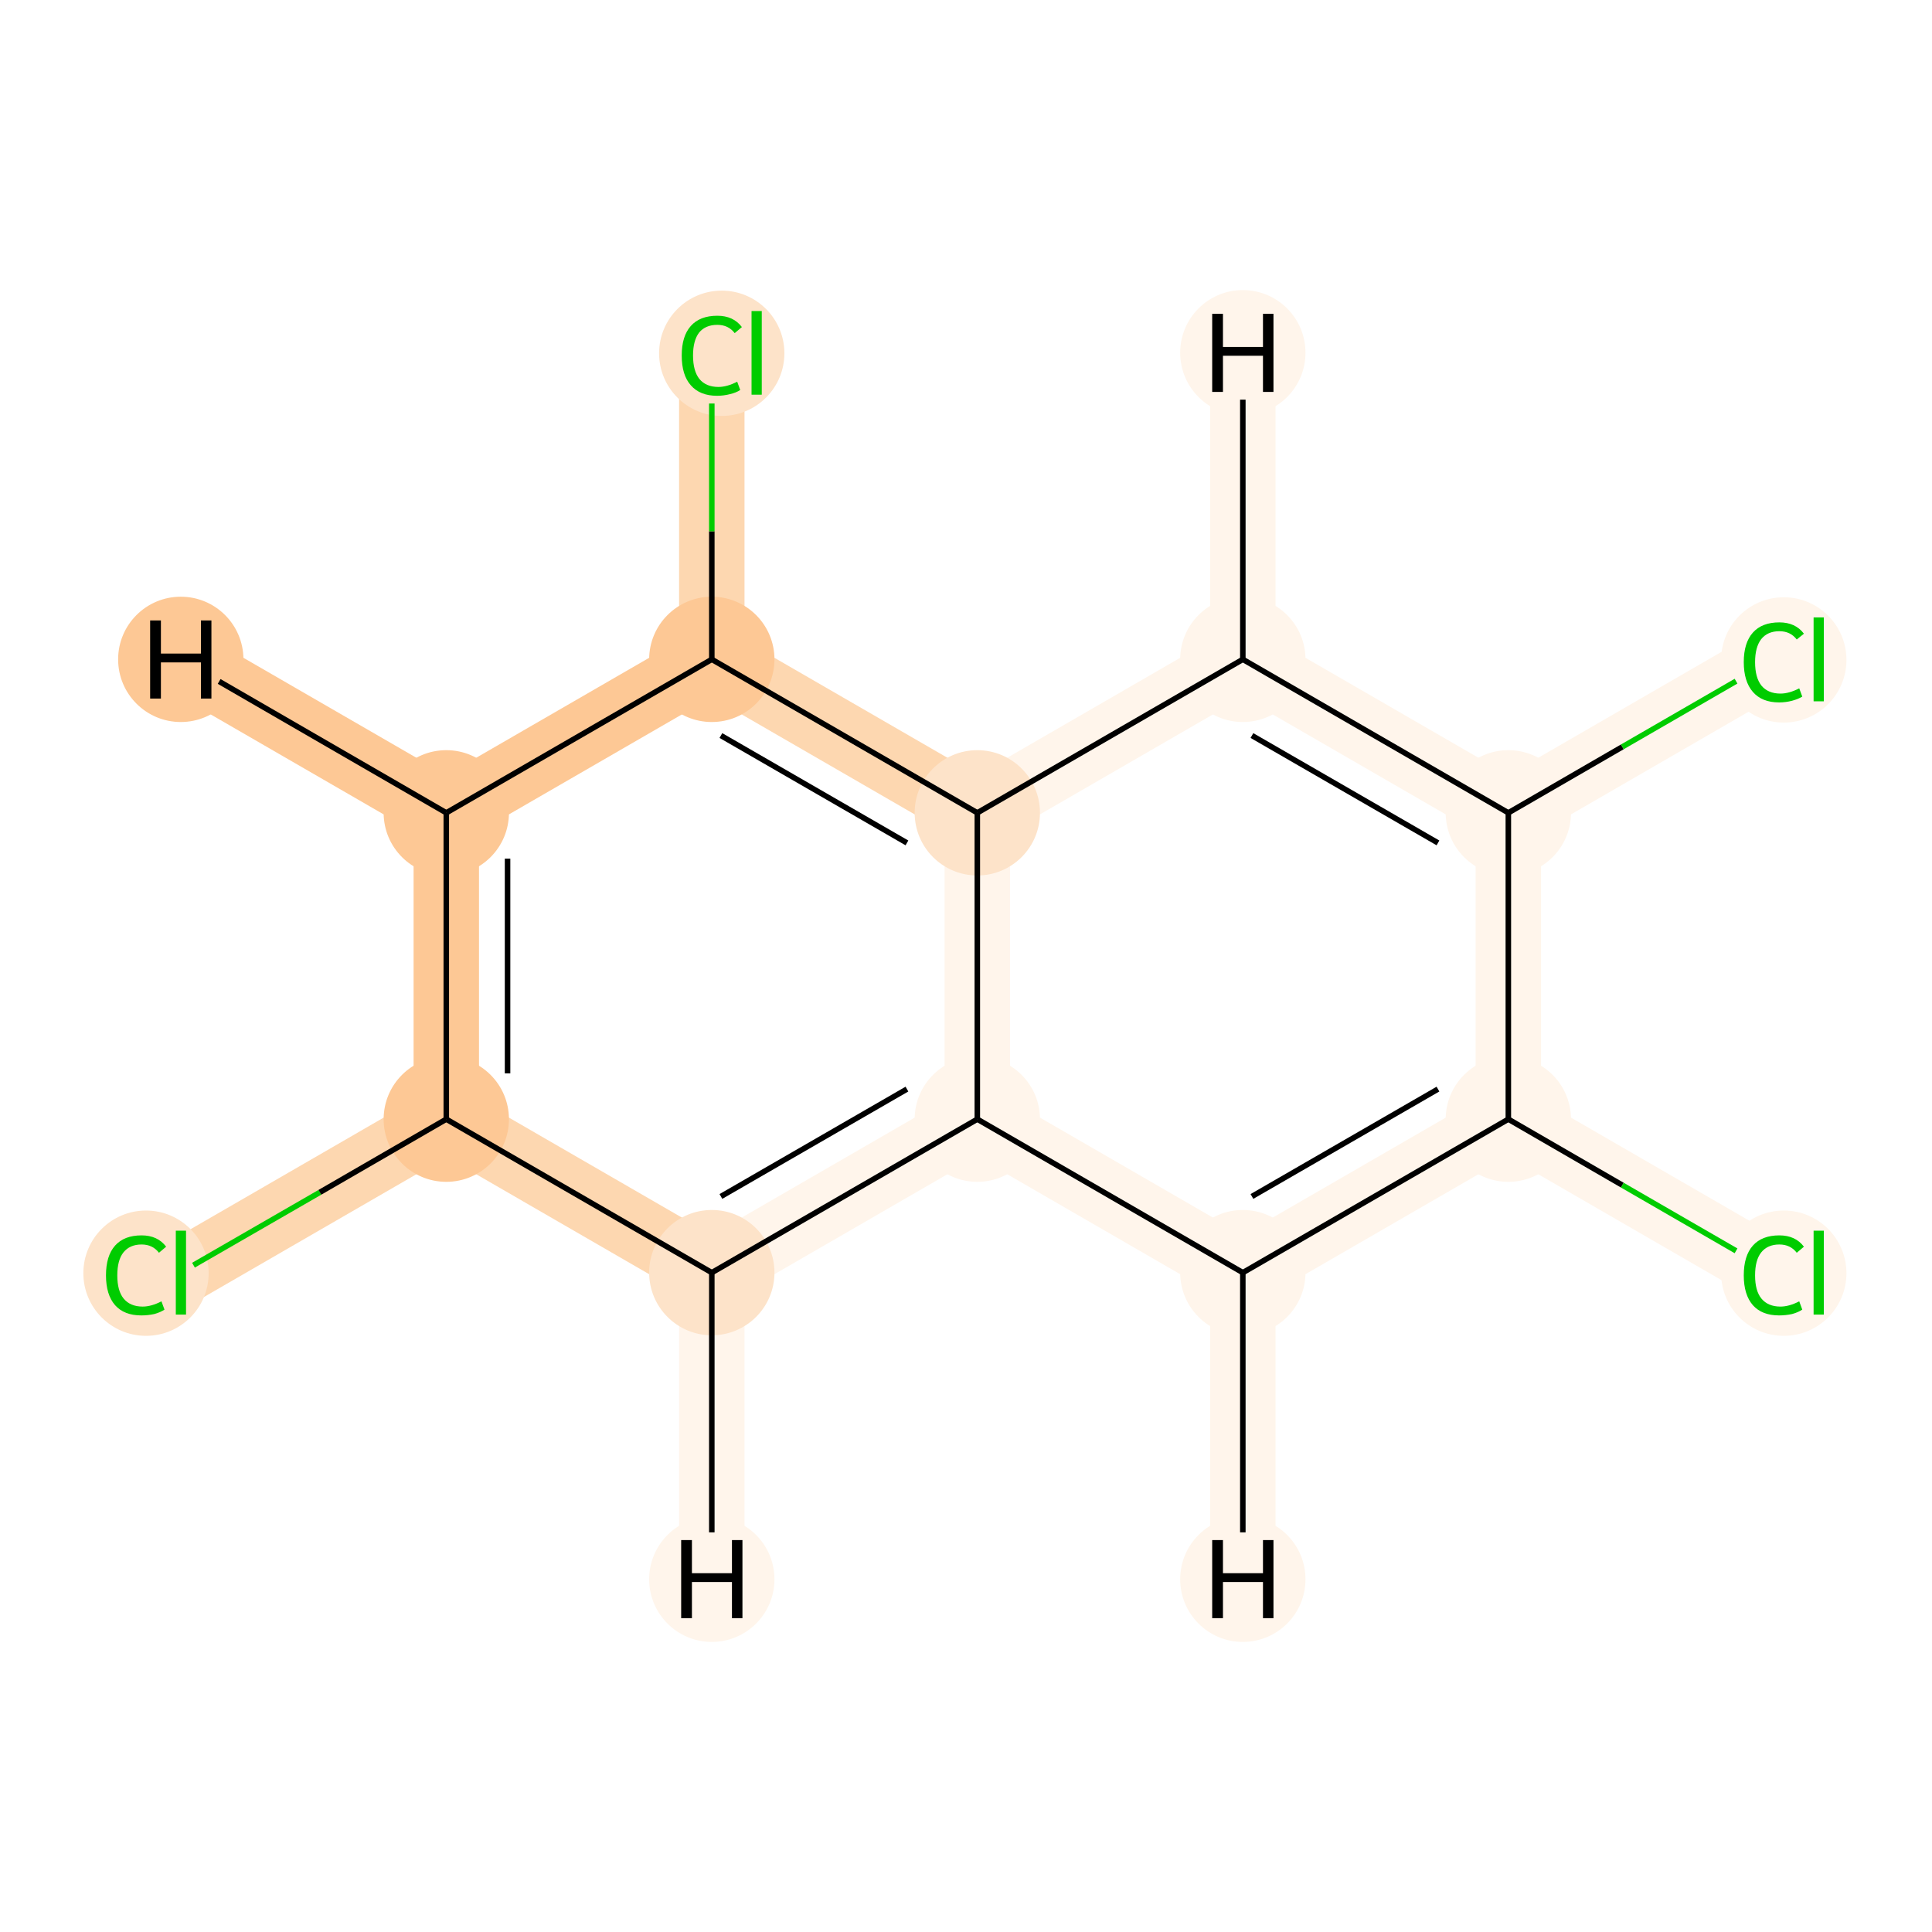<?xml version='1.0' encoding='iso-8859-1'?>
<svg version='1.1' baseProfile='full'
              xmlns='http://www.w3.org/2000/svg'
                      xmlns:rdkit='http://www.rdkit.org/xml'
                      xmlns:xlink='http://www.w3.org/1999/xlink'
                  xml:space='preserve'
width='700px' height='700px' viewBox='0 0 700 700'>
<!-- END OF HEADER -->
<rect style='opacity:1.0;fill:#FFFFFF;stroke:none' width='700.0' height='700.0' x='0.0' y='0.0'> </rect>
<path d='M 65.5,461.1 L 161.7,405.5' style='fill:none;fill-rule:evenodd;stroke:#FDD7B0;stroke-width:23.7px;stroke-linecap:butt;stroke-linejoin:miter;stroke-opacity:1' />
<path d='M 161.7,405.5 L 161.7,294.5' style='fill:none;fill-rule:evenodd;stroke:#FDC895;stroke-width:23.7px;stroke-linecap:butt;stroke-linejoin:miter;stroke-opacity:1' />
<path d='M 161.7,405.5 L 257.9,461.1' style='fill:none;fill-rule:evenodd;stroke:#FDD7B0;stroke-width:23.7px;stroke-linecap:butt;stroke-linejoin:miter;stroke-opacity:1' />
<path d='M 161.7,294.5 L 257.9,238.9' style='fill:none;fill-rule:evenodd;stroke:#FDC895;stroke-width:23.7px;stroke-linecap:butt;stroke-linejoin:miter;stroke-opacity:1' />
<path d='M 161.7,294.5 L 65.5,238.9' style='fill:none;fill-rule:evenodd;stroke:#FDC895;stroke-width:23.7px;stroke-linecap:butt;stroke-linejoin:miter;stroke-opacity:1' />
<path d='M 257.9,238.9 L 257.9,127.8' style='fill:none;fill-rule:evenodd;stroke:#FDD7B0;stroke-width:23.7px;stroke-linecap:butt;stroke-linejoin:miter;stroke-opacity:1' />
<path d='M 257.9,238.9 L 354.1,294.5' style='fill:none;fill-rule:evenodd;stroke:#FDD7B0;stroke-width:23.7px;stroke-linecap:butt;stroke-linejoin:miter;stroke-opacity:1' />
<path d='M 354.1,294.5 L 354.1,405.5' style='fill:none;fill-rule:evenodd;stroke:#FFF5EB;stroke-width:23.7px;stroke-linecap:butt;stroke-linejoin:miter;stroke-opacity:1' />
<path d='M 354.1,294.5 L 450.3,238.9' style='fill:none;fill-rule:evenodd;stroke:#FFF5EB;stroke-width:23.7px;stroke-linecap:butt;stroke-linejoin:miter;stroke-opacity:1' />
<path d='M 354.1,405.5 L 257.9,461.1' style='fill:none;fill-rule:evenodd;stroke:#FFF5EB;stroke-width:23.7px;stroke-linecap:butt;stroke-linejoin:miter;stroke-opacity:1' />
<path d='M 354.1,405.5 L 450.3,461.1' style='fill:none;fill-rule:evenodd;stroke:#FFF5EB;stroke-width:23.7px;stroke-linecap:butt;stroke-linejoin:miter;stroke-opacity:1' />
<path d='M 257.9,461.1 L 257.9,572.2' style='fill:none;fill-rule:evenodd;stroke:#FFF5EB;stroke-width:23.7px;stroke-linecap:butt;stroke-linejoin:miter;stroke-opacity:1' />
<path d='M 450.3,461.1 L 546.5,405.5' style='fill:none;fill-rule:evenodd;stroke:#FFF5EB;stroke-width:23.7px;stroke-linecap:butt;stroke-linejoin:miter;stroke-opacity:1' />
<path d='M 450.3,461.1 L 450.3,572.2' style='fill:none;fill-rule:evenodd;stroke:#FFF5EB;stroke-width:23.7px;stroke-linecap:butt;stroke-linejoin:miter;stroke-opacity:1' />
<path d='M 546.5,405.5 L 546.5,294.5' style='fill:none;fill-rule:evenodd;stroke:#FFF5EB;stroke-width:23.7px;stroke-linecap:butt;stroke-linejoin:miter;stroke-opacity:1' />
<path d='M 546.5,405.5 L 642.7,461.1' style='fill:none;fill-rule:evenodd;stroke:#FFF5EB;stroke-width:23.7px;stroke-linecap:butt;stroke-linejoin:miter;stroke-opacity:1' />
<path d='M 546.5,294.5 L 450.3,238.9' style='fill:none;fill-rule:evenodd;stroke:#FFF5EB;stroke-width:23.7px;stroke-linecap:butt;stroke-linejoin:miter;stroke-opacity:1' />
<path d='M 546.5,294.5 L 642.7,238.9' style='fill:none;fill-rule:evenodd;stroke:#FFF5EB;stroke-width:23.7px;stroke-linecap:butt;stroke-linejoin:miter;stroke-opacity:1' />
<path d='M 450.3,238.9 L 450.3,127.8' style='fill:none;fill-rule:evenodd;stroke:#FFF5EB;stroke-width:23.7px;stroke-linecap:butt;stroke-linejoin:miter;stroke-opacity:1' />
<ellipse cx='52.9' cy='461.3' rx='22.2' ry='22.2'  style='fill:#FDE3C9;fill-rule:evenodd;stroke:#FDE3C9;stroke-width:1.0px;stroke-linecap:butt;stroke-linejoin:miter;stroke-opacity:1' />
<ellipse cx='161.7' cy='405.5' rx='22.2' ry='22.2'  style='fill:#FDC895;fill-rule:evenodd;stroke:#FDC895;stroke-width:1.0px;stroke-linecap:butt;stroke-linejoin:miter;stroke-opacity:1' />
<ellipse cx='161.7' cy='294.5' rx='22.2' ry='22.2'  style='fill:#FDC895;fill-rule:evenodd;stroke:#FDC895;stroke-width:1.0px;stroke-linecap:butt;stroke-linejoin:miter;stroke-opacity:1' />
<ellipse cx='257.9' cy='238.9' rx='22.2' ry='22.2'  style='fill:#FDC895;fill-rule:evenodd;stroke:#FDC895;stroke-width:1.0px;stroke-linecap:butt;stroke-linejoin:miter;stroke-opacity:1' />
<ellipse cx='261.5' cy='128.0' rx='22.2' ry='22.2'  style='fill:#FDE3C9;fill-rule:evenodd;stroke:#FDE3C9;stroke-width:1.0px;stroke-linecap:butt;stroke-linejoin:miter;stroke-opacity:1' />
<ellipse cx='354.1' cy='294.5' rx='22.2' ry='22.2'  style='fill:#FDE3C9;fill-rule:evenodd;stroke:#FDE3C9;stroke-width:1.0px;stroke-linecap:butt;stroke-linejoin:miter;stroke-opacity:1' />
<ellipse cx='354.1' cy='405.5' rx='22.2' ry='22.2'  style='fill:#FFF5EB;fill-rule:evenodd;stroke:#FFF5EB;stroke-width:1.0px;stroke-linecap:butt;stroke-linejoin:miter;stroke-opacity:1' />
<ellipse cx='257.9' cy='461.1' rx='22.2' ry='22.2'  style='fill:#FDE3C9;fill-rule:evenodd;stroke:#FDE3C9;stroke-width:1.0px;stroke-linecap:butt;stroke-linejoin:miter;stroke-opacity:1' />
<ellipse cx='450.3' cy='461.1' rx='22.2' ry='22.2'  style='fill:#FFF5EB;fill-rule:evenodd;stroke:#FFF5EB;stroke-width:1.0px;stroke-linecap:butt;stroke-linejoin:miter;stroke-opacity:1' />
<ellipse cx='546.5' cy='405.5' rx='22.2' ry='22.2'  style='fill:#FFF5EB;fill-rule:evenodd;stroke:#FFF5EB;stroke-width:1.0px;stroke-linecap:butt;stroke-linejoin:miter;stroke-opacity:1' />
<ellipse cx='546.5' cy='294.5' rx='22.2' ry='22.2'  style='fill:#FFF5EB;fill-rule:evenodd;stroke:#FFF5EB;stroke-width:1.0px;stroke-linecap:butt;stroke-linejoin:miter;stroke-opacity:1' />
<ellipse cx='450.3' cy='238.9' rx='22.2' ry='22.2'  style='fill:#FFF5EB;fill-rule:evenodd;stroke:#FFF5EB;stroke-width:1.0px;stroke-linecap:butt;stroke-linejoin:miter;stroke-opacity:1' />
<ellipse cx='646.3' cy='239.1' rx='22.2' ry='22.2'  style='fill:#FFF5EB;fill-rule:evenodd;stroke:#FFF5EB;stroke-width:1.0px;stroke-linecap:butt;stroke-linejoin:miter;stroke-opacity:1' />
<ellipse cx='646.3' cy='461.3' rx='22.2' ry='22.2'  style='fill:#FFF5EB;fill-rule:evenodd;stroke:#FFF5EB;stroke-width:1.0px;stroke-linecap:butt;stroke-linejoin:miter;stroke-opacity:1' />
<ellipse cx='65.5' cy='238.9' rx='22.2' ry='22.2'  style='fill:#FDC895;fill-rule:evenodd;stroke:#FDC895;stroke-width:1.0px;stroke-linecap:butt;stroke-linejoin:miter;stroke-opacity:1' />
<ellipse cx='257.9' cy='572.2' rx='22.2' ry='22.2'  style='fill:#FFF5EB;fill-rule:evenodd;stroke:#FFF5EB;stroke-width:1.0px;stroke-linecap:butt;stroke-linejoin:miter;stroke-opacity:1' />
<ellipse cx='450.3' cy='572.2' rx='22.2' ry='22.2'  style='fill:#FFF5EB;fill-rule:evenodd;stroke:#FFF5EB;stroke-width:1.0px;stroke-linecap:butt;stroke-linejoin:miter;stroke-opacity:1' />
<ellipse cx='450.3' cy='127.8' rx='22.2' ry='22.2'  style='fill:#FFF5EB;fill-rule:evenodd;stroke:#FFF5EB;stroke-width:1.0px;stroke-linecap:butt;stroke-linejoin:miter;stroke-opacity:1' />
<path class='bond-0 atom-0 atom-1' d='M 70.1,458.4 L 115.9,432.0' style='fill:none;fill-rule:evenodd;stroke:#00CC00;stroke-width:2.0px;stroke-linecap:butt;stroke-linejoin:miter;stroke-opacity:1' />
<path class='bond-0 atom-0 atom-1' d='M 115.9,432.0 L 161.7,405.5' style='fill:none;fill-rule:evenodd;stroke:#000000;stroke-width:2.0px;stroke-linecap:butt;stroke-linejoin:miter;stroke-opacity:1' />
<path class='bond-1 atom-1 atom-2' d='M 161.7,405.5 L 161.7,294.5' style='fill:none;fill-rule:evenodd;stroke:#000000;stroke-width:2.0px;stroke-linecap:butt;stroke-linejoin:miter;stroke-opacity:1' />
<path class='bond-1 atom-1 atom-2' d='M 183.9,388.9 L 183.9,311.1' style='fill:none;fill-rule:evenodd;stroke:#000000;stroke-width:2.0px;stroke-linecap:butt;stroke-linejoin:miter;stroke-opacity:1' />
<path class='bond-13 atom-7 atom-1' d='M 257.9,461.1 L 161.7,405.5' style='fill:none;fill-rule:evenodd;stroke:#000000;stroke-width:2.0px;stroke-linecap:butt;stroke-linejoin:miter;stroke-opacity:1' />
<path class='bond-2 atom-2 atom-3' d='M 161.7,294.5 L 257.9,238.9' style='fill:none;fill-rule:evenodd;stroke:#000000;stroke-width:2.0px;stroke-linecap:butt;stroke-linejoin:miter;stroke-opacity:1' />
<path class='bond-15 atom-2 atom-14' d='M 161.7,294.5 L 79.4,246.9' style='fill:none;fill-rule:evenodd;stroke:#000000;stroke-width:2.0px;stroke-linecap:butt;stroke-linejoin:miter;stroke-opacity:1' />
<path class='bond-3 atom-3 atom-4' d='M 257.9,238.9 L 257.9,192.5' style='fill:none;fill-rule:evenodd;stroke:#000000;stroke-width:2.0px;stroke-linecap:butt;stroke-linejoin:miter;stroke-opacity:1' />
<path class='bond-3 atom-3 atom-4' d='M 257.9,192.5 L 257.9,146.2' style='fill:none;fill-rule:evenodd;stroke:#00CC00;stroke-width:2.0px;stroke-linecap:butt;stroke-linejoin:miter;stroke-opacity:1' />
<path class='bond-4 atom-3 atom-5' d='M 257.9,238.9 L 354.1,294.5' style='fill:none;fill-rule:evenodd;stroke:#000000;stroke-width:2.0px;stroke-linecap:butt;stroke-linejoin:miter;stroke-opacity:1' />
<path class='bond-4 atom-3 atom-5' d='M 261.2,266.5 L 328.6,305.4' style='fill:none;fill-rule:evenodd;stroke:#000000;stroke-width:2.0px;stroke-linecap:butt;stroke-linejoin:miter;stroke-opacity:1' />
<path class='bond-5 atom-5 atom-6' d='M 354.1,294.5 L 354.1,405.5' style='fill:none;fill-rule:evenodd;stroke:#000000;stroke-width:2.0px;stroke-linecap:butt;stroke-linejoin:miter;stroke-opacity:1' />
<path class='bond-14 atom-11 atom-5' d='M 450.3,238.9 L 354.1,294.5' style='fill:none;fill-rule:evenodd;stroke:#000000;stroke-width:2.0px;stroke-linecap:butt;stroke-linejoin:miter;stroke-opacity:1' />
<path class='bond-6 atom-6 atom-7' d='M 354.1,405.5 L 257.9,461.1' style='fill:none;fill-rule:evenodd;stroke:#000000;stroke-width:2.0px;stroke-linecap:butt;stroke-linejoin:miter;stroke-opacity:1' />
<path class='bond-6 atom-6 atom-7' d='M 328.6,394.6 L 261.2,433.5' style='fill:none;fill-rule:evenodd;stroke:#000000;stroke-width:2.0px;stroke-linecap:butt;stroke-linejoin:miter;stroke-opacity:1' />
<path class='bond-7 atom-6 atom-8' d='M 354.1,405.5 L 450.3,461.1' style='fill:none;fill-rule:evenodd;stroke:#000000;stroke-width:2.0px;stroke-linecap:butt;stroke-linejoin:miter;stroke-opacity:1' />
<path class='bond-16 atom-7 atom-15' d='M 257.9,461.1 L 257.9,555.2' style='fill:none;fill-rule:evenodd;stroke:#000000;stroke-width:2.0px;stroke-linecap:butt;stroke-linejoin:miter;stroke-opacity:1' />
<path class='bond-8 atom-8 atom-9' d='M 450.3,461.1 L 546.5,405.5' style='fill:none;fill-rule:evenodd;stroke:#000000;stroke-width:2.0px;stroke-linecap:butt;stroke-linejoin:miter;stroke-opacity:1' />
<path class='bond-8 atom-8 atom-9' d='M 453.6,433.5 L 521.0,394.6' style='fill:none;fill-rule:evenodd;stroke:#000000;stroke-width:2.0px;stroke-linecap:butt;stroke-linejoin:miter;stroke-opacity:1' />
<path class='bond-17 atom-8 atom-16' d='M 450.3,461.1 L 450.3,555.2' style='fill:none;fill-rule:evenodd;stroke:#000000;stroke-width:2.0px;stroke-linecap:butt;stroke-linejoin:miter;stroke-opacity:1' />
<path class='bond-9 atom-9 atom-10' d='M 546.5,405.5 L 546.5,294.5' style='fill:none;fill-rule:evenodd;stroke:#000000;stroke-width:2.0px;stroke-linecap:butt;stroke-linejoin:miter;stroke-opacity:1' />
<path class='bond-12 atom-9 atom-13' d='M 546.5,405.5 L 587.8,429.4' style='fill:none;fill-rule:evenodd;stroke:#000000;stroke-width:2.0px;stroke-linecap:butt;stroke-linejoin:miter;stroke-opacity:1' />
<path class='bond-12 atom-9 atom-13' d='M 587.8,429.4 L 629.0,453.2' style='fill:none;fill-rule:evenodd;stroke:#00CC00;stroke-width:2.0px;stroke-linecap:butt;stroke-linejoin:miter;stroke-opacity:1' />
<path class='bond-10 atom-10 atom-11' d='M 546.5,294.5 L 450.3,238.9' style='fill:none;fill-rule:evenodd;stroke:#000000;stroke-width:2.0px;stroke-linecap:butt;stroke-linejoin:miter;stroke-opacity:1' />
<path class='bond-10 atom-10 atom-11' d='M 521.0,305.4 L 453.6,266.5' style='fill:none;fill-rule:evenodd;stroke:#000000;stroke-width:2.0px;stroke-linecap:butt;stroke-linejoin:miter;stroke-opacity:1' />
<path class='bond-11 atom-10 atom-12' d='M 546.5,294.5 L 587.8,270.6' style='fill:none;fill-rule:evenodd;stroke:#000000;stroke-width:2.0px;stroke-linecap:butt;stroke-linejoin:miter;stroke-opacity:1' />
<path class='bond-11 atom-10 atom-12' d='M 587.8,270.6 L 629.0,246.8' style='fill:none;fill-rule:evenodd;stroke:#00CC00;stroke-width:2.0px;stroke-linecap:butt;stroke-linejoin:miter;stroke-opacity:1' />
<path class='bond-18 atom-11 atom-17' d='M 450.3,238.9 L 450.3,144.8' style='fill:none;fill-rule:evenodd;stroke:#000000;stroke-width:2.0px;stroke-linecap:butt;stroke-linejoin:miter;stroke-opacity:1' />
<path  class='atom-0' d='M 38.4 462.1
Q 38.4 455.0, 41.7 451.3
Q 45.0 447.6, 51.3 447.6
Q 57.1 447.6, 60.2 451.7
L 57.6 453.9
Q 55.3 450.9, 51.3 450.9
Q 47.0 450.9, 44.7 453.8
Q 42.5 456.6, 42.5 462.1
Q 42.5 467.7, 44.8 470.5
Q 47.2 473.4, 51.7 473.4
Q 54.8 473.4, 58.5 471.5
L 59.6 474.5
Q 58.1 475.5, 55.9 476.1
Q 53.6 476.6, 51.2 476.6
Q 45.0 476.6, 41.7 472.9
Q 38.4 469.1, 38.4 462.1
' fill='#00CC00'/>
<path  class='atom-0' d='M 63.7 445.9
L 67.4 445.9
L 67.4 476.3
L 63.7 476.3
L 63.7 445.9
' fill='#00CC00'/>
<path  class='atom-4' d='M 247.0 128.8
Q 247.0 121.8, 250.3 118.1
Q 253.6 114.4, 259.9 114.4
Q 265.7 114.4, 268.8 118.5
L 266.2 120.7
Q 263.9 117.7, 259.9 117.7
Q 255.6 117.7, 253.3 120.5
Q 251.1 123.4, 251.1 128.8
Q 251.1 134.4, 253.4 137.3
Q 255.8 140.2, 260.3 140.2
Q 263.4 140.2, 267.1 138.3
L 268.2 141.3
Q 266.7 142.3, 264.5 142.8
Q 262.2 143.4, 259.8 143.4
Q 253.6 143.4, 250.3 139.6
Q 247.0 135.9, 247.0 128.8
' fill='#00CC00'/>
<path  class='atom-4' d='M 272.3 112.7
L 276.0 112.7
L 276.0 143.0
L 272.3 143.0
L 272.3 112.7
' fill='#00CC00'/>
<path  class='atom-12' d='M 631.8 239.9
Q 631.8 232.9, 635.1 229.2
Q 638.4 225.5, 644.7 225.5
Q 650.5 225.5, 653.6 229.6
L 651.0 231.7
Q 648.7 228.7, 644.7 228.7
Q 640.4 228.7, 638.1 231.6
Q 635.9 234.5, 635.9 239.9
Q 635.9 245.5, 638.2 248.4
Q 640.6 251.3, 645.1 251.3
Q 648.2 251.3, 651.9 249.4
L 653.0 252.4
Q 651.5 253.3, 649.3 253.9
Q 647.0 254.5, 644.6 254.5
Q 638.4 254.5, 635.1 250.7
Q 631.8 246.9, 631.8 239.9
' fill='#00CC00'/>
<path  class='atom-12' d='M 657.1 223.7
L 660.8 223.7
L 660.8 254.1
L 657.1 254.1
L 657.1 223.7
' fill='#00CC00'/>
<path  class='atom-13' d='M 631.8 462.1
Q 631.8 455.0, 635.1 451.3
Q 638.4 447.6, 644.7 447.6
Q 650.5 447.6, 653.6 451.7
L 651.0 453.9
Q 648.7 450.9, 644.7 450.9
Q 640.4 450.9, 638.1 453.8
Q 635.9 456.6, 635.9 462.1
Q 635.9 467.7, 638.2 470.5
Q 640.6 473.4, 645.1 473.4
Q 648.2 473.4, 651.9 471.5
L 653.0 474.5
Q 651.5 475.5, 649.3 476.1
Q 647.0 476.6, 644.6 476.6
Q 638.4 476.6, 635.1 472.9
Q 631.8 469.1, 631.8 462.1
' fill='#00CC00'/>
<path  class='atom-13' d='M 657.1 445.9
L 660.8 445.9
L 660.8 476.3
L 657.1 476.3
L 657.1 445.9
' fill='#00CC00'/>
<path  class='atom-14' d='M 54.4 224.8
L 58.3 224.8
L 58.3 236.8
L 72.8 236.8
L 72.8 224.8
L 76.6 224.8
L 76.6 253.1
L 72.8 253.1
L 72.8 240.0
L 58.3 240.0
L 58.3 253.1
L 54.4 253.1
L 54.4 224.8
' fill='#000000'/>
<path  class='atom-15' d='M 246.8 558.0
L 250.7 558.0
L 250.7 570.0
L 265.2 570.0
L 265.2 558.0
L 269.0 558.0
L 269.0 586.3
L 265.2 586.3
L 265.2 573.2
L 250.7 573.2
L 250.7 586.3
L 246.8 586.3
L 246.8 558.0
' fill='#000000'/>
<path  class='atom-16' d='M 439.2 558.0
L 443.1 558.0
L 443.1 570.0
L 457.6 570.0
L 457.6 558.0
L 461.4 558.0
L 461.4 586.3
L 457.6 586.3
L 457.6 573.2
L 443.1 573.2
L 443.1 586.3
L 439.2 586.3
L 439.2 558.0
' fill='#000000'/>
<path  class='atom-17' d='M 439.2 113.7
L 443.1 113.7
L 443.1 125.7
L 457.6 125.7
L 457.6 113.7
L 461.4 113.7
L 461.4 142.0
L 457.6 142.0
L 457.6 128.9
L 443.1 128.9
L 443.1 142.0
L 439.2 142.0
L 439.2 113.7
' fill='#000000'/>
</svg>
